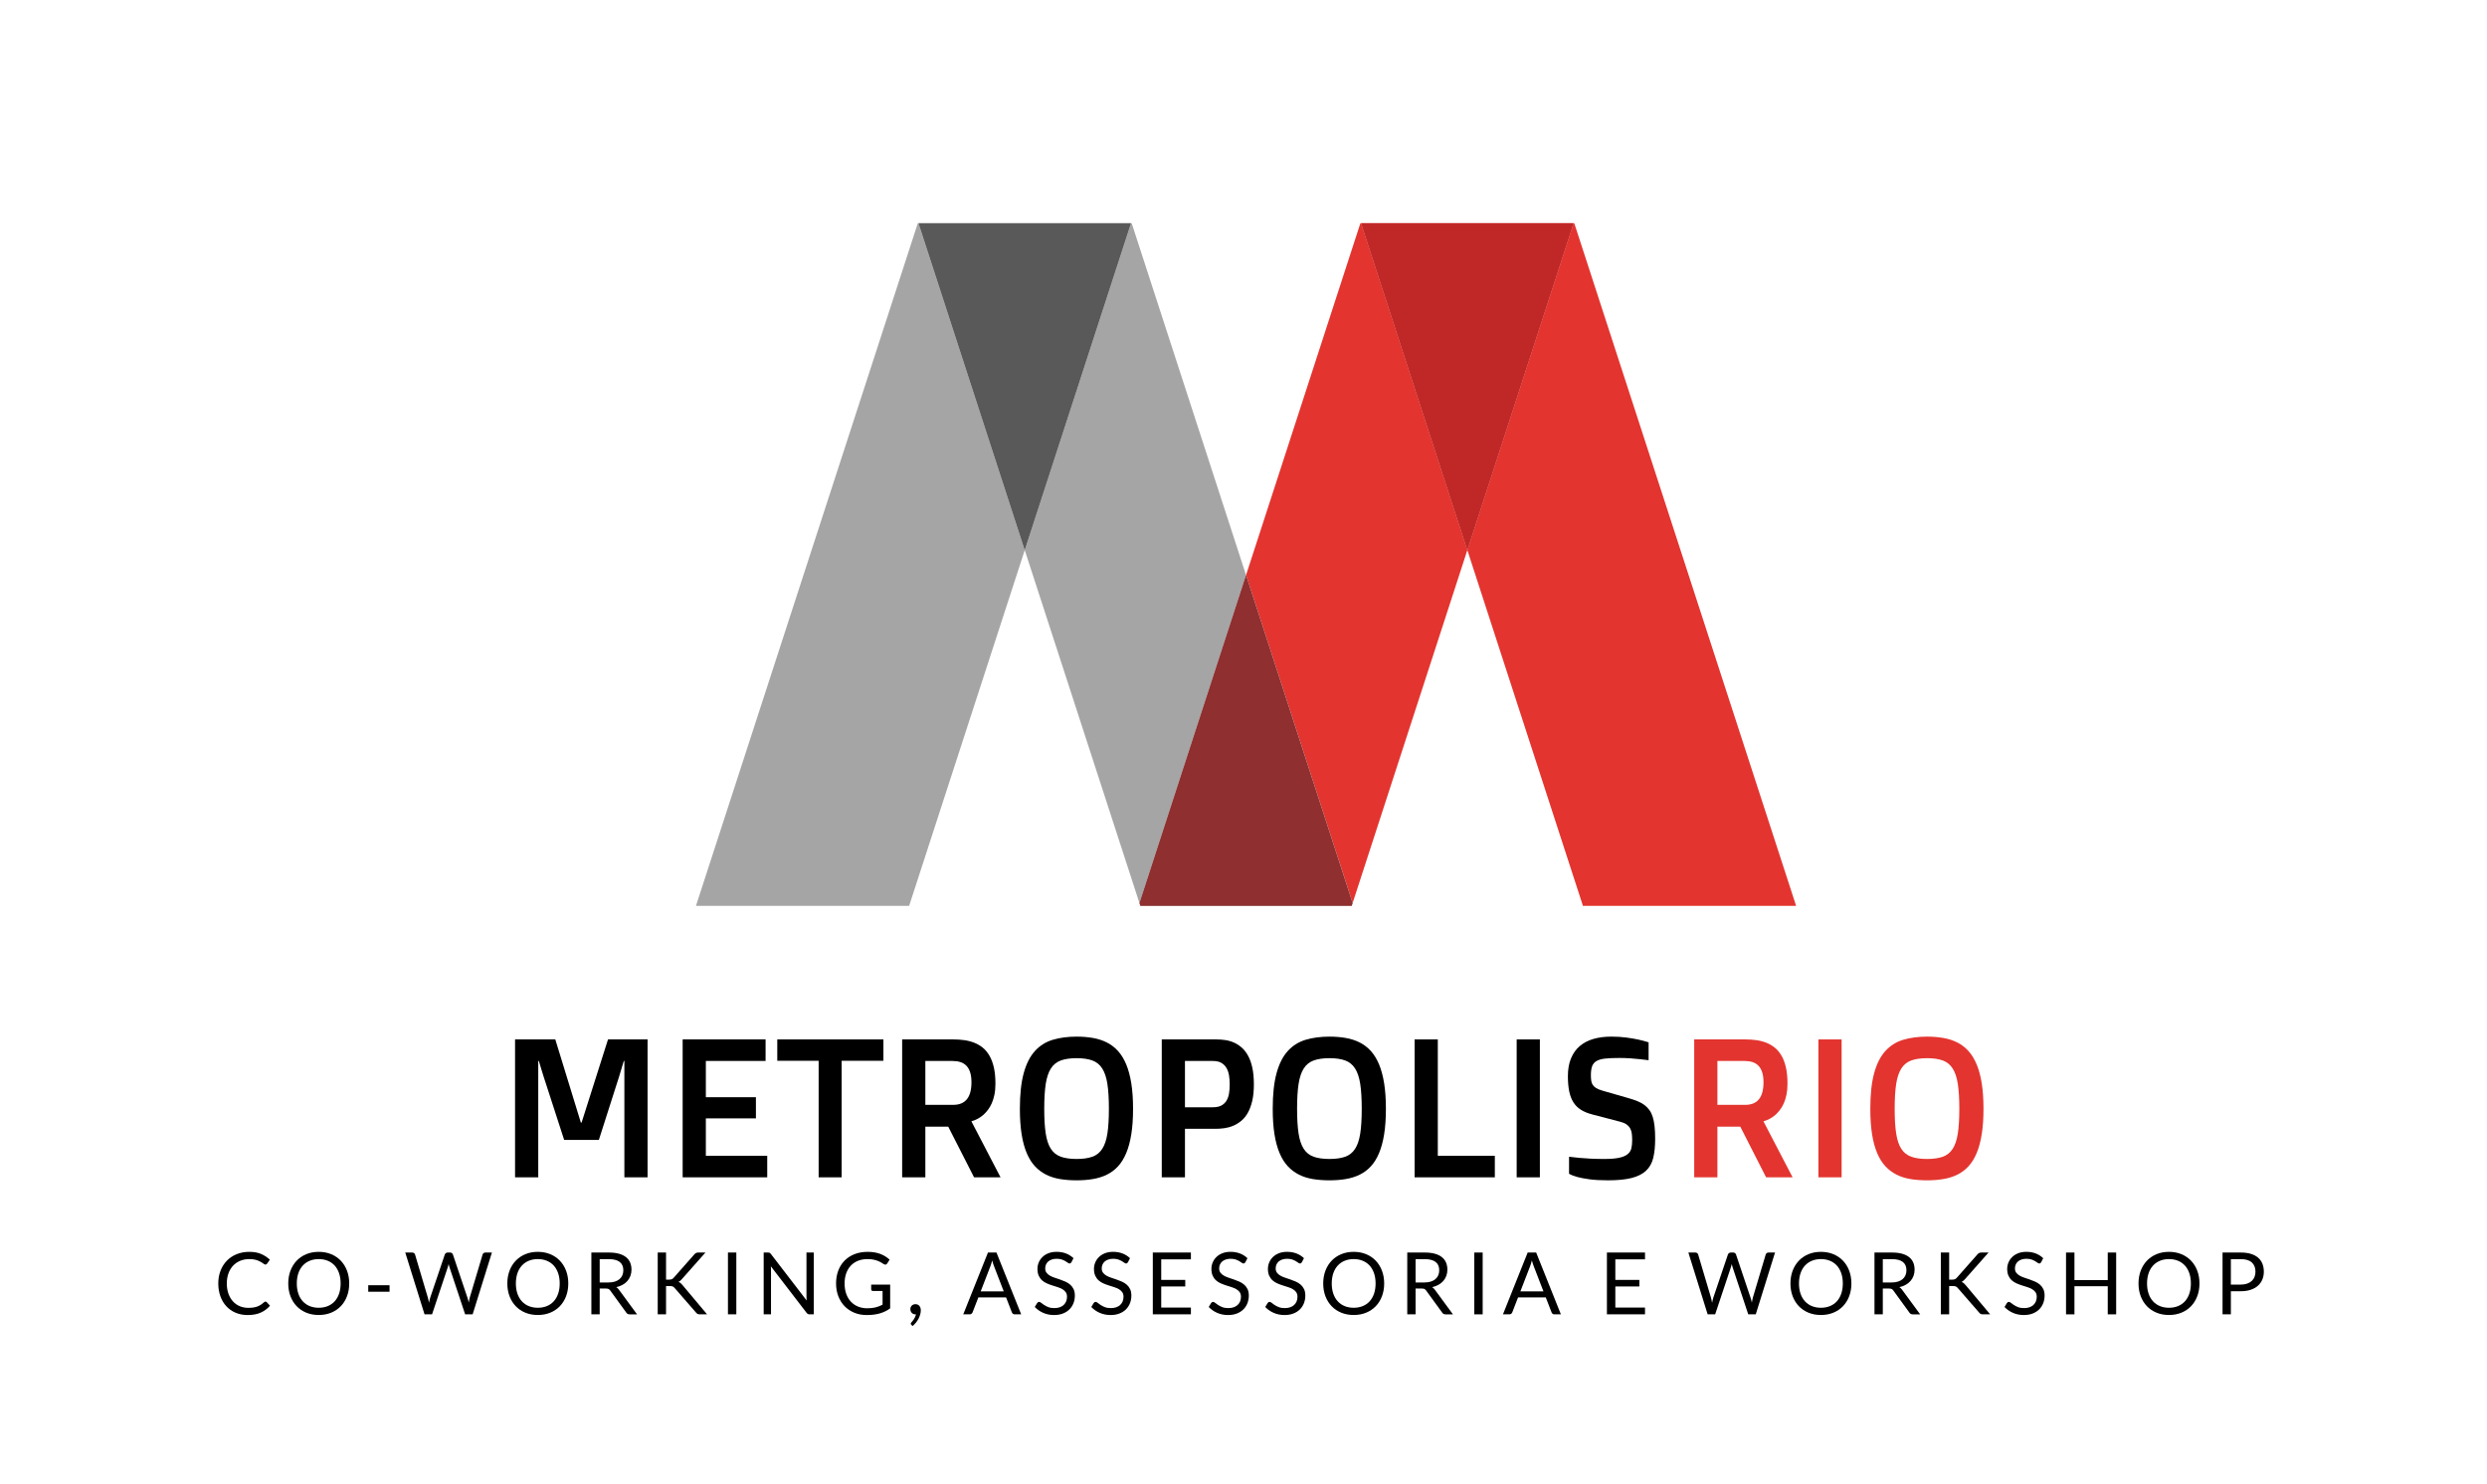 <?xml version="1.0" encoding="utf-8"?>
<!-- Generator: Adobe Illustrator 16.0.0, SVG Export Plug-In . SVG Version: 6.00 Build 0)  -->
<!DOCTYPE svg PUBLIC "-//W3C//DTD SVG 1.1//EN" "http://www.w3.org/Graphics/SVG/1.1/DTD/svg11.dtd">
<svg version="1.1" id="METROPOLIS" xmlns="http://www.w3.org/2000/svg" xmlns:xlink="http://www.w3.org/1999/xlink" x="0px" y="0px"
	 width="980px" height="585px" viewBox="-271.747 -88 980 585" enable-background="new -271.747 -88 980 585" xml:space="preserve">
<g id="SUBTITULO">
	<g>
		<path d="M-167.136,424.968c0.181,0,0.346,0.074,0.493,0.222l1.292,1.41c-0.998,1.156-2.208,2.058-3.629,2.703
			c-1.423,0.646-3.137,0.97-5.143,0.97c-1.757,0-3.349-0.304-4.777-0.91c-1.428-0.606-2.646-1.456-3.655-2.55
			s-1.791-2.405-2.346-3.936s-0.833-3.213-0.833-5.049s0.298-3.52,0.893-5.049c0.595-1.53,1.431-2.845,2.508-3.944
			c1.076-1.099,2.366-1.952,3.867-2.559c1.502-0.606,3.159-0.909,4.973-0.909c1.791,0,3.334,0.277,4.632,0.833
			s2.451,1.309,3.459,2.261l-1.071,1.513c-0.08,0.114-0.17,0.207-0.272,0.281c-0.102,0.073-0.25,0.11-0.442,0.11
			c-0.147,0-0.304-0.054-0.468-0.162c-0.164-0.107-0.36-0.24-0.586-0.399c-0.227-0.158-0.493-0.328-0.799-0.51
			c-0.306-0.181-0.669-0.352-1.088-0.51c-0.419-0.159-0.907-0.292-1.462-0.399s-1.196-0.162-1.921-0.162
			c-1.303,0-2.496,0.225-3.579,0.672c-1.082,0.448-2.014,1.085-2.796,1.912c-0.782,0.828-1.391,1.836-1.828,3.026
			c-0.436,1.19-0.654,2.521-0.654,3.995c0,1.519,0.218,2.873,0.654,4.063c0.437,1.19,1.031,2.196,1.785,3.018
			c0.753,0.822,1.646,1.448,2.678,1.879c1.031,0.431,2.142,0.646,3.332,0.646c0.725,0,1.377-0.042,1.955-0.127
			c0.578-0.085,1.114-0.218,1.607-0.399c0.493-0.182,0.952-0.411,1.377-0.688c0.425-0.278,0.853-0.609,1.283-0.995
			C-167.504,425.053-167.317,424.968-167.136,424.968z"/>
		<path d="M-134.139,417.828c0,1.825-0.289,3.499-0.867,5.023c-0.578,1.524-1.394,2.836-2.448,3.936s-2.32,1.952-3.799,2.559
			s-3.114,0.909-4.905,0.909s-3.423-0.303-4.896-0.909s-2.737-1.459-3.791-2.559c-1.054-1.1-1.87-2.411-2.448-3.936
			c-0.578-1.524-0.867-3.198-0.867-5.023c0-1.824,0.289-3.499,0.867-5.023c0.578-1.524,1.394-2.839,2.448-3.944
			c1.054-1.104,2.318-1.963,3.791-2.575s3.105-0.918,4.896-0.918s3.426,0.306,4.905,0.918s2.745,1.471,3.799,2.575
			c1.054,1.105,1.87,2.42,2.448,3.944C-134.428,414.329-134.139,416.004-134.139,417.828z M-137.522,417.828
			c0-1.496-0.204-2.839-0.612-4.029c-0.408-1.189-0.986-2.195-1.734-3.018c-0.748-0.821-1.655-1.453-2.72-1.896
			c-1.065-0.441-2.256-0.663-3.57-0.663c-1.303,0-2.488,0.222-3.553,0.663c-1.065,0.442-1.975,1.074-2.729,1.896
			c-0.754,0.822-1.334,1.828-1.743,3.018c-0.408,1.19-0.612,2.533-0.612,4.029s0.204,2.836,0.612,4.021s0.989,2.188,1.743,3.009
			c0.753,0.822,1.663,1.451,2.729,1.887c1.065,0.437,2.25,0.655,3.553,0.655c1.314,0,2.505-0.219,3.57-0.655
			c1.065-0.436,1.972-1.064,2.72-1.887c0.748-0.821,1.326-1.824,1.734-3.009C-137.726,420.664-137.522,419.324-137.522,417.828z"/>
		<path d="M-126.643,418.525h8.398v2.566h-8.398V418.525z"/>
		<path d="M-112.057,405.639h2.737c0.294,0,0.538,0.074,0.731,0.222c0.192,0.147,0.323,0.334,0.391,0.561l5.032,16.932
			c0.091,0.307,0.173,0.636,0.247,0.986c0.074,0.352,0.145,0.72,0.212,1.105c0.079-0.386,0.159-0.757,0.238-1.114
			c0.079-0.356,0.17-0.683,0.272-0.978l5.729-16.932c0.068-0.192,0.201-0.371,0.399-0.535s0.439-0.247,0.723-0.247h0.952
			c0.295,0,0.536,0.074,0.723,0.222s0.32,0.334,0.399,0.561l5.695,16.932c0.204,0.59,0.385,1.265,0.544,2.023
			c0.068-0.374,0.13-0.731,0.187-1.071c0.056-0.34,0.13-0.657,0.221-0.952l5.049-16.932c0.056-0.204,0.184-0.385,0.382-0.544
			c0.198-0.158,0.439-0.238,0.723-0.238h2.567L-85.503,430h-2.958l-6.171-18.581c-0.125-0.352-0.238-0.759-0.34-1.224
			c-0.057,0.227-0.111,0.444-0.162,0.654c-0.051,0.21-0.105,0.399-0.162,0.569L-101.5,430h-2.958L-112.057,405.639z"/>
		<path d="M-47.814,417.828c0,1.825-0.289,3.499-0.867,5.023c-0.578,1.524-1.394,2.836-2.448,3.936s-2.32,1.952-3.799,2.559
			s-3.114,0.909-4.905,0.909s-3.423-0.303-4.896-0.909s-2.737-1.459-3.791-2.559c-1.054-1.1-1.87-2.411-2.448-3.936
			c-0.578-1.524-0.867-3.198-0.867-5.023c0-1.824,0.289-3.499,0.867-5.023c0.578-1.524,1.394-2.839,2.448-3.944
			c1.054-1.104,2.318-1.963,3.791-2.575s3.105-0.918,4.896-0.918s3.426,0.306,4.905,0.918s2.745,1.471,3.799,2.575
			c1.054,1.105,1.87,2.42,2.448,3.944C-48.104,414.329-47.814,416.004-47.814,417.828z M-51.197,417.828
			c0-1.496-0.204-2.839-0.612-4.029c-0.408-1.189-0.986-2.195-1.734-3.018c-0.748-0.821-1.655-1.453-2.72-1.896
			c-1.065-0.441-2.256-0.663-3.57-0.663c-1.303,0-2.488,0.222-3.553,0.663c-1.065,0.442-1.975,1.074-2.729,1.896
			c-0.754,0.822-1.334,1.828-1.743,3.018c-0.408,1.19-0.612,2.533-0.612,4.029s0.204,2.836,0.612,4.021s0.989,2.188,1.743,3.009
			c0.753,0.822,1.663,1.451,2.729,1.887c1.065,0.437,2.25,0.655,3.553,0.655c1.314,0,2.505-0.219,3.57-0.655
			c1.065-0.436,1.972-1.064,2.72-1.887c0.748-0.821,1.326-1.824,1.734-3.009C-51.401,420.664-51.197,419.324-51.197,417.828z"/>
		<path d="M-35.438,419.834V430h-3.281v-24.361h6.885c1.541,0,2.873,0.156,3.995,0.468c1.122,0.312,2.048,0.763,2.779,1.352
			c0.731,0.59,1.272,1.301,1.624,2.134c0.351,0.833,0.527,1.765,0.527,2.796c0,0.861-0.136,1.666-0.408,2.414
			s-0.666,1.42-1.182,2.015c-0.516,0.595-1.145,1.103-1.887,1.521c-0.742,0.42-1.584,0.737-2.524,0.952
			c0.408,0.238,0.771,0.584,1.088,1.037l7.106,9.673h-2.924c-0.601,0-1.043-0.232-1.326-0.697l-6.324-8.704
			c-0.193-0.271-0.402-0.467-0.629-0.586c-0.227-0.119-0.567-0.179-1.02-0.179H-35.438z M-35.438,417.437h3.451
			c0.963,0,1.811-0.115,2.542-0.348c0.731-0.232,1.343-0.562,1.836-0.986c0.493-0.425,0.864-0.932,1.113-1.521
			c0.249-0.589,0.374-1.241,0.374-1.955c0-1.45-0.479-2.544-1.437-3.281c-0.958-0.736-2.383-1.104-4.275-1.104h-3.604V417.437z"/>
		<path d="M-9.292,416.315h1.241c0.431,0,0.773-0.054,1.029-0.162c0.255-0.107,0.496-0.291,0.722-0.553l8.109-9.18
			c0.249-0.283,0.49-0.484,0.722-0.604s0.53-0.179,0.893-0.179h2.805l-9.282,10.489c-0.238,0.261-0.462,0.481-0.671,0.663
			c-0.21,0.182-0.434,0.329-0.671,0.442c0.317,0.102,0.595,0.255,0.833,0.459c0.238,0.204,0.487,0.459,0.748,0.765L6.875,430H4.019
			c-0.215,0-0.397-0.017-0.544-0.051c-0.147-0.034-0.275-0.079-0.383-0.136s-0.207-0.131-0.297-0.222
			c-0.091-0.091-0.182-0.187-0.272-0.289l-8.415-9.673c-0.125-0.136-0.241-0.252-0.349-0.349c-0.108-0.096-0.232-0.179-0.374-0.246
			c-0.142-0.068-0.306-0.116-0.493-0.145s-0.417-0.043-0.688-0.043h-1.496V430h-3.281v-24.361h3.281V416.315z"/>
		<path d="M18.4,430h-3.298v-24.361H18.4V430z"/>
		<path d="M31.533,405.749c0.142,0.074,0.303,0.225,0.484,0.451l14.11,18.359c-0.034-0.294-0.057-0.58-0.068-0.858
			c-0.011-0.277-0.017-0.546-0.017-0.808v-17.255h2.89V430h-1.666c-0.261,0-0.479-0.045-0.654-0.136
			c-0.176-0.091-0.349-0.244-0.519-0.459L32,411.062c0.023,0.284,0.04,0.562,0.051,0.833c0.011,0.272,0.017,0.521,0.017,0.748V430
			h-2.89v-24.361h1.7C31.173,405.639,31.391,405.676,31.533,405.749z"/>
		<path d="M69.995,427.603c0.657,0,1.261-0.03,1.811-0.093s1.068-0.156,1.556-0.281c0.487-0.124,0.946-0.274,1.377-0.45
			s0.861-0.377,1.292-0.604v-5.372h-3.774c-0.215,0-0.388-0.062-0.519-0.187s-0.195-0.277-0.195-0.459v-1.87h7.48v9.35
			c-0.612,0.442-1.25,0.828-1.913,1.156c-0.663,0.329-1.372,0.604-2.125,0.824c-0.754,0.222-1.562,0.386-2.422,0.493
			c-0.862,0.107-1.796,0.162-2.805,0.162c-1.768,0-3.389-0.304-4.862-0.91c-1.474-0.606-2.743-1.456-3.808-2.55
			c-1.065-1.094-1.896-2.405-2.491-3.936c-0.595-1.53-0.893-3.213-0.893-5.049c0-1.858,0.292-3.553,0.875-5.083
			c0.584-1.53,1.417-2.842,2.499-3.936c1.083-1.094,2.392-1.94,3.927-2.542c1.536-0.601,3.255-0.9,5.16-0.9
			c0.963,0,1.858,0.07,2.686,0.212c0.828,0.143,1.595,0.347,2.304,0.612c0.708,0.267,1.363,0.59,1.963,0.969
			c0.601,0.38,1.162,0.808,1.683,1.284l-0.935,1.496c-0.193,0.306-0.442,0.459-0.748,0.459c-0.181,0-0.38-0.063-0.595-0.188
			c-0.284-0.158-0.601-0.351-0.952-0.578c-0.352-0.227-0.779-0.444-1.284-0.654s-1.099-0.388-1.785-0.535
			c-0.686-0.147-1.499-0.222-2.439-0.222c-1.372,0-2.613,0.225-3.723,0.672c-1.111,0.448-2.057,1.088-2.839,1.921
			c-0.782,0.833-1.383,1.842-1.802,3.026s-0.629,2.513-0.629,3.986c0,1.541,0.218,2.915,0.654,4.122
			c0.437,1.207,1.051,2.23,1.845,3.068c0.793,0.839,1.734,1.479,2.822,1.922C67.479,427.382,68.68,427.603,69.995,427.603z"/>
		<path d="M86.978,427.909c0-0.261,0.048-0.507,0.145-0.739c0.096-0.232,0.232-0.437,0.408-0.612s0.388-0.314,0.638-0.417
			c0.249-0.102,0.521-0.152,0.816-0.152c0.34,0,0.643,0.063,0.91,0.187c0.266,0.125,0.487,0.298,0.663,0.519s0.309,0.477,0.4,0.766
			c0.09,0.288,0.136,0.603,0.136,0.943c0,0.51-0.074,1.04-0.221,1.589c-0.147,0.55-0.357,1.094-0.629,1.632
			c-0.272,0.539-0.609,1.063-1.011,1.573c-0.402,0.51-0.858,0.979-1.369,1.411l-0.51-0.493c-0.147-0.137-0.221-0.295-0.221-0.477
			c0-0.147,0.079-0.3,0.238-0.459c0.113-0.125,0.258-0.292,0.434-0.501c0.176-0.21,0.354-0.451,0.536-0.723
			c0.181-0.272,0.349-0.572,0.501-0.901c0.153-0.328,0.264-0.68,0.332-1.054H88.95c-0.294,0-0.561-0.051-0.799-0.153
			c-0.238-0.102-0.445-0.246-0.621-0.434c-0.176-0.187-0.312-0.407-0.408-0.662C87.026,428.495,86.978,428.215,86.978,427.909z"/>
		<path d="M130.65,430h-2.55c-0.295,0-0.533-0.073-0.714-0.221s-0.317-0.334-0.408-0.562l-2.278-5.882h-10.931l-2.278,5.882
			c-0.079,0.204-0.215,0.386-0.408,0.544c-0.193,0.159-0.431,0.238-0.714,0.238h-2.55l9.741-24.361h3.349L130.65,430z
			 M114.687,420.956h9.095l-3.825-9.911c-0.25-0.612-0.493-1.377-0.731-2.295c-0.125,0.465-0.247,0.893-0.366,1.283
			c-0.119,0.392-0.235,0.734-0.349,1.028L114.687,420.956z"/>
		<path d="M150.455,409.447c-0.102,0.17-0.21,0.297-0.323,0.382s-0.261,0.128-0.442,0.128c-0.193,0-0.417-0.096-0.671-0.289
			c-0.255-0.192-0.578-0.405-0.969-0.638c-0.391-0.231-0.861-0.444-1.411-0.638c-0.55-0.192-1.216-0.289-1.998-0.289
			c-0.737,0-1.389,0.1-1.955,0.298c-0.567,0.198-1.04,0.468-1.419,0.808c-0.38,0.34-0.666,0.739-0.858,1.198
			c-0.193,0.459-0.289,0.955-0.289,1.487c0,0.681,0.167,1.244,0.501,1.692c0.334,0.447,0.776,0.83,1.326,1.147
			c0.549,0.317,1.173,0.592,1.87,0.824c0.697,0.232,1.411,0.474,2.142,0.723s1.445,0.529,2.142,0.841
			c0.697,0.313,1.32,0.706,1.87,1.182c0.549,0.477,0.991,1.061,1.326,1.751c0.334,0.691,0.501,1.542,0.501,2.551
			c0,1.065-0.181,2.065-0.544,3s-0.893,1.748-1.589,2.439s-1.553,1.235-2.567,1.632c-1.015,0.396-2.167,0.596-3.459,0.596
			c-1.576,0-3.012-0.286-4.31-0.859c-1.298-0.571-2.406-1.346-3.324-2.32l0.952-1.563c0.091-0.125,0.201-0.229,0.332-0.314
			c0.13-0.085,0.274-0.128,0.434-0.128c0.238,0,0.51,0.128,0.816,0.383s0.688,0.535,1.147,0.841
			c0.459,0.307,1.014,0.587,1.666,0.842c0.651,0.255,1.448,0.383,2.389,0.383c0.782,0,1.479-0.107,2.091-0.323
			c0.612-0.215,1.13-0.519,1.556-0.909c0.425-0.392,0.75-0.858,0.978-1.402c0.227-0.544,0.34-1.15,0.34-1.819
			c0-0.736-0.167-1.34-0.501-1.811c-0.334-0.47-0.773-0.864-1.317-1.182c-0.544-0.317-1.165-0.586-1.862-0.808
			c-0.697-0.221-1.411-0.447-2.142-0.68s-1.445-0.502-2.142-0.808c-0.697-0.306-1.318-0.702-1.862-1.19
			c-0.544-0.486-0.983-1.096-1.317-1.827c-0.334-0.73-0.501-1.635-0.501-2.711c0-0.861,0.167-1.694,0.501-2.499
			c0.334-0.805,0.819-1.519,1.454-2.143c0.634-0.623,1.419-1.122,2.354-1.496s2.009-0.561,3.221-0.561
			c1.36,0,2.601,0.215,3.723,0.646s2.102,1.055,2.941,1.87L150.455,409.447z"/>
		<path d="M172.725,409.447c-0.102,0.17-0.21,0.297-0.323,0.382s-0.261,0.128-0.442,0.128c-0.193,0-0.417-0.096-0.671-0.289
			c-0.255-0.192-0.578-0.405-0.969-0.638c-0.391-0.231-0.861-0.444-1.411-0.638c-0.55-0.192-1.216-0.289-1.998-0.289
			c-0.737,0-1.389,0.1-1.955,0.298c-0.567,0.198-1.04,0.468-1.419,0.808c-0.38,0.34-0.666,0.739-0.858,1.198
			c-0.193,0.459-0.289,0.955-0.289,1.487c0,0.681,0.167,1.244,0.501,1.692c0.334,0.447,0.776,0.83,1.326,1.147
			c0.549,0.317,1.173,0.592,1.87,0.824c0.697,0.232,1.411,0.474,2.142,0.723s1.445,0.529,2.142,0.841
			c0.697,0.313,1.32,0.706,1.87,1.182c0.549,0.477,0.991,1.061,1.326,1.751c0.334,0.691,0.501,1.542,0.501,2.551
			c0,1.065-0.181,2.065-0.544,3s-0.893,1.748-1.589,2.439s-1.553,1.235-2.567,1.632c-1.015,0.396-2.167,0.596-3.459,0.596
			c-1.576,0-3.012-0.286-4.31-0.859c-1.298-0.571-2.406-1.346-3.324-2.32l0.952-1.563c0.091-0.125,0.201-0.229,0.332-0.314
			c0.13-0.085,0.274-0.128,0.434-0.128c0.238,0,0.51,0.128,0.816,0.383s0.688,0.535,1.147,0.841
			c0.459,0.307,1.014,0.587,1.666,0.842c0.651,0.255,1.448,0.383,2.389,0.383c0.782,0,1.479-0.107,2.091-0.323
			c0.612-0.215,1.13-0.519,1.556-0.909c0.425-0.392,0.75-0.858,0.978-1.402c0.227-0.544,0.34-1.15,0.34-1.819
			c0-0.736-0.167-1.34-0.501-1.811c-0.334-0.47-0.773-0.864-1.317-1.182c-0.544-0.317-1.165-0.586-1.862-0.808
			c-0.697-0.221-1.411-0.447-2.142-0.68s-1.445-0.502-2.142-0.808c-0.697-0.306-1.318-0.702-1.862-1.19
			c-0.544-0.486-0.983-1.096-1.317-1.827c-0.334-0.73-0.501-1.635-0.501-2.711c0-0.861,0.167-1.694,0.501-2.499
			c0.334-0.805,0.819-1.519,1.454-2.143c0.634-0.623,1.419-1.122,2.354-1.496s2.009-0.561,3.221-0.561
			c1.36,0,2.601,0.215,3.723,0.646s2.102,1.055,2.941,1.87L172.725,409.447z"/>
		<path d="M197.528,405.639v2.687h-11.696v8.092h9.469v2.584h-9.469v8.313h11.696V430h-15.011v-24.361H197.528z"/>
		<path d="M218.998,409.447c-0.102,0.17-0.209,0.297-0.322,0.382s-0.26,0.128-0.441,0.128c-0.193,0-0.416-0.096-0.672-0.289
			c-0.256-0.192-0.578-0.405-0.969-0.638c-0.391-0.231-0.861-0.444-1.412-0.638c-0.549-0.192-1.215-0.289-1.996-0.289
			c-0.738,0-1.389,0.1-1.955,0.298s-1.041,0.468-1.42,0.808c-0.381,0.34-0.666,0.739-0.859,1.198
			c-0.191,0.459-0.289,0.955-0.289,1.487c0,0.681,0.168,1.244,0.502,1.692c0.334,0.447,0.777,0.83,1.326,1.147
			c0.551,0.317,1.174,0.592,1.871,0.824c0.695,0.232,1.41,0.474,2.141,0.723c0.732,0.249,1.445,0.529,2.143,0.841
			c0.697,0.313,1.32,0.706,1.869,1.182c0.551,0.477,0.992,1.061,1.326,1.751c0.334,0.691,0.502,1.542,0.502,2.551
			c0,1.065-0.182,2.065-0.543,3c-0.363,0.935-0.893,1.748-1.59,2.439s-1.553,1.235-2.568,1.632
			c-1.014,0.396-2.166,0.596-3.459,0.596c-1.574,0-3.012-0.286-4.309-0.859c-1.298-0.571-2.406-1.346-3.324-2.32l0.952-1.563
			c0.091-0.125,0.201-0.229,0.332-0.314c0.13-0.085,0.274-0.128,0.434-0.128c0.238,0,0.51,0.128,0.816,0.383
			s0.688,0.535,1.147,0.841c0.46,0.307,1.015,0.587,1.665,0.842c0.652,0.255,1.449,0.383,2.389,0.383
			c0.783,0,1.48-0.107,2.092-0.323c0.611-0.215,1.131-0.519,1.555-0.909c0.426-0.392,0.752-0.858,0.979-1.402s0.34-1.15,0.34-1.819
			c0-0.736-0.168-1.34-0.502-1.811c-0.334-0.47-0.773-0.864-1.316-1.182c-0.545-0.317-1.166-0.586-1.861-0.808
			c-0.697-0.221-1.412-0.447-2.143-0.68s-1.445-0.502-2.143-0.808s-1.317-0.702-1.861-1.19c-0.544-0.486-0.983-1.096-1.317-1.827
			c-0.334-0.73-0.501-1.635-0.501-2.711c0-0.861,0.167-1.694,0.501-2.499c0.334-0.805,0.819-1.519,1.454-2.143
			c0.634-0.623,1.418-1.122,2.354-1.496s2.01-0.561,3.223-0.561c1.359,0,2.6,0.215,3.723,0.646c1.121,0.431,2.102,1.055,2.941,1.87
			L218.998,409.447z"/>
		<path d="M241.268,409.447c-0.102,0.17-0.209,0.297-0.322,0.382s-0.261,0.128-0.442,0.128c-0.192,0-0.416-0.096-0.672-0.289
			c-0.255-0.192-0.577-0.405-0.969-0.638c-0.391-0.231-0.861-0.444-1.411-0.638c-0.55-0.192-1.215-0.289-1.997-0.289
			c-0.737,0-1.389,0.1-1.955,0.298s-1.04,0.468-1.42,0.808s-0.665,0.739-0.858,1.198c-0.192,0.459-0.289,0.955-0.289,1.487
			c0,0.681,0.167,1.244,0.502,1.692c0.334,0.447,0.776,0.83,1.326,1.147s1.173,0.592,1.87,0.824
			c0.696,0.232,1.411,0.474,2.142,0.723c0.731,0.249,1.445,0.529,2.142,0.841c0.697,0.313,1.32,0.706,1.87,1.182
			c0.55,0.477,0.992,1.061,1.326,1.751c0.334,0.691,0.502,1.542,0.502,2.551c0,1.065-0.182,2.065-0.544,3
			c-0.363,0.935-0.893,1.748-1.59,2.439s-1.553,1.235-2.567,1.632c-1.014,0.396-2.167,0.596-3.459,0.596
			c-1.575,0-3.012-0.286-4.31-0.859c-1.298-0.571-2.405-1.346-3.323-2.32l0.952-1.563c0.09-0.125,0.2-0.229,0.331-0.314
			c0.13-0.085,0.274-0.128,0.434-0.128c0.238,0,0.51,0.128,0.815,0.383c0.307,0.255,0.688,0.535,1.147,0.841
			c0.46,0.307,1.015,0.587,1.666,0.842c0.652,0.255,1.448,0.383,2.389,0.383c0.782,0,1.479-0.107,2.091-0.323
			c0.612-0.215,1.131-0.519,1.556-0.909c0.426-0.392,0.751-0.858,0.978-1.402s0.34-1.15,0.34-1.819c0-0.736-0.167-1.34-0.501-1.811
			c-0.335-0.47-0.773-0.864-1.317-1.182s-1.165-0.586-1.861-0.808c-0.697-0.221-1.411-0.447-2.143-0.68
			c-0.73-0.232-1.444-0.502-2.142-0.808s-1.317-0.702-1.861-1.19c-0.544-0.486-0.983-1.096-1.318-1.827
			c-0.334-0.73-0.501-1.635-0.501-2.711c0-0.861,0.167-1.694,0.501-2.499c0.335-0.805,0.819-1.519,1.454-2.143
			c0.635-0.623,1.419-1.122,2.354-1.496c0.935-0.374,2.009-0.561,3.222-0.561c1.359,0,2.601,0.215,3.723,0.646
			s2.103,1.055,2.941,1.87L241.268,409.447z"/>
		<path d="M273.687,417.828c0,1.825-0.289,3.499-0.867,5.023s-1.394,2.836-2.448,3.936c-1.054,1.1-2.32,1.952-3.799,2.559
			c-1.479,0.606-3.114,0.909-4.904,0.909c-1.791,0-3.423-0.303-4.896-0.909s-2.737-1.459-3.791-2.559s-1.87-2.411-2.448-3.936
			s-0.866-3.198-0.866-5.023c0-1.824,0.288-3.499,0.866-5.023s1.395-2.839,2.448-3.944c1.054-1.104,2.317-1.963,3.791-2.575
			s3.105-0.918,4.896-0.918c1.79,0,3.425,0.306,4.904,0.918c1.479,0.612,2.745,1.471,3.799,2.575c1.055,1.105,1.87,2.42,2.448,3.944
			S273.687,416.004,273.687,417.828z M270.304,417.828c0-1.496-0.204-2.839-0.612-4.029c-0.408-1.189-0.986-2.195-1.733-3.018
			c-0.748-0.821-1.655-1.453-2.721-1.896c-1.065-0.441-2.255-0.663-3.569-0.663c-1.304,0-2.488,0.222-3.554,0.663
			c-1.065,0.442-1.975,1.074-2.729,1.896c-0.754,0.822-1.334,1.828-1.742,3.018c-0.408,1.19-0.612,2.533-0.612,4.029
			s0.204,2.836,0.612,4.021s0.988,2.188,1.742,3.009c0.754,0.822,1.663,1.451,2.729,1.887c1.065,0.437,2.25,0.655,3.554,0.655
			c1.314,0,2.504-0.219,3.569-0.655c1.065-0.436,1.973-1.064,2.721-1.887c0.747-0.821,1.325-1.824,1.733-3.009
			S270.304,419.324,270.304,417.828z"/>
		<path d="M286.063,419.834V430h-3.281v-24.361h6.885c1.542,0,2.873,0.156,3.995,0.468s2.049,0.763,2.779,1.352
			c0.731,0.59,1.272,1.301,1.624,2.134s0.527,1.765,0.527,2.796c0,0.861-0.137,1.666-0.408,2.414
			c-0.272,0.748-0.666,1.42-1.182,2.015s-1.145,1.103-1.887,1.521c-0.743,0.42-1.584,0.737-2.524,0.952
			c0.407,0.238,0.771,0.584,1.088,1.037l7.105,9.673h-2.924c-0.601,0-1.043-0.232-1.326-0.697l-6.324-8.704
			c-0.192-0.271-0.402-0.467-0.629-0.586s-0.566-0.179-1.02-0.179H286.063z M286.063,417.437h3.451c0.963,0,1.811-0.115,2.541-0.348
			c0.731-0.232,1.343-0.562,1.836-0.986s0.864-0.932,1.114-1.521c0.249-0.589,0.373-1.241,0.373-1.955
			c0-1.45-0.479-2.544-1.436-3.281c-0.958-0.736-2.384-1.104-4.276-1.104h-3.604V417.437z"/>
		<path d="M312.499,430h-3.298v-24.361h3.298V430z"/>
		<path d="M343.319,430h-2.55c-0.295,0-0.533-0.073-0.714-0.221c-0.182-0.147-0.317-0.334-0.408-0.562l-2.278-5.882h-10.931
			l-2.278,5.882c-0.079,0.204-0.215,0.386-0.408,0.544c-0.192,0.159-0.431,0.238-0.714,0.238h-2.55l9.741-24.361h3.349L343.319,430z
			 M327.356,420.956h9.095l-3.825-9.911c-0.249-0.612-0.492-1.377-0.73-2.295c-0.125,0.465-0.247,0.893-0.365,1.283
			c-0.119,0.392-0.235,0.734-0.349,1.028L327.356,420.956z"/>
		<path d="M376.468,405.639v2.687h-11.695v8.092h9.469v2.584h-9.469v8.313h11.695V430h-15.011v-24.361H376.468z"/>
		<path d="M393.553,405.639h2.736c0.295,0,0.538,0.074,0.731,0.222c0.192,0.147,0.323,0.334,0.391,0.561l5.032,16.932
			c0.091,0.307,0.173,0.636,0.247,0.986c0.073,0.352,0.144,0.72,0.212,1.105c0.079-0.386,0.158-0.757,0.238-1.114
			c0.079-0.356,0.17-0.683,0.271-0.978l5.729-16.932c0.067-0.192,0.201-0.371,0.399-0.535s0.439-0.247,0.723-0.247h0.952
			c0.294,0,0.535,0.074,0.722,0.222c0.188,0.147,0.32,0.334,0.4,0.561l5.694,16.932c0.204,0.59,0.386,1.265,0.544,2.023
			c0.068-0.374,0.131-0.731,0.188-1.071s0.13-0.657,0.221-0.952l5.049-16.932c0.057-0.204,0.185-0.385,0.383-0.544
			c0.198-0.158,0.439-0.238,0.723-0.238h2.566L420.107,430h-2.958l-6.171-18.581c-0.125-0.352-0.238-0.759-0.34-1.224
			c-0.057,0.227-0.11,0.444-0.162,0.654c-0.051,0.21-0.104,0.399-0.161,0.569L404.11,430h-2.958L393.553,405.639z"/>
		<path d="M457.795,417.828c0,1.825-0.289,3.499-0.867,5.023s-1.394,2.836-2.448,3.936c-1.054,1.1-2.32,1.952-3.799,2.559
			c-1.479,0.606-3.114,0.909-4.904,0.909c-1.791,0-3.423-0.303-4.896-0.909s-2.737-1.459-3.791-2.559s-1.87-2.411-2.448-3.936
			s-0.866-3.198-0.866-5.023c0-1.824,0.288-3.499,0.866-5.023s1.395-2.839,2.448-3.944c1.054-1.104,2.317-1.963,3.791-2.575
			s3.105-0.918,4.896-0.918c1.79,0,3.425,0.306,4.904,0.918c1.479,0.612,2.745,1.471,3.799,2.575c1.055,1.105,1.87,2.42,2.448,3.944
			S457.795,416.004,457.795,417.828z M454.413,417.828c0-1.496-0.204-2.839-0.612-4.029c-0.408-1.189-0.986-2.195-1.733-3.018
			c-0.748-0.821-1.655-1.453-2.721-1.896c-1.065-0.441-2.255-0.663-3.569-0.663c-1.304,0-2.488,0.222-3.554,0.663
			c-1.065,0.442-1.975,1.074-2.729,1.896c-0.754,0.822-1.334,1.828-1.742,3.018c-0.408,1.19-0.612,2.533-0.612,4.029
			s0.204,2.836,0.612,4.021s0.988,2.188,1.742,3.009c0.754,0.822,1.663,1.451,2.729,1.887c1.065,0.437,2.25,0.655,3.554,0.655
			c1.314,0,2.504-0.219,3.569-0.655c1.065-0.436,1.973-1.064,2.721-1.887c0.747-0.821,1.325-1.824,1.733-3.009
			S454.413,419.324,454.413,417.828z"/>
		<path d="M470.171,419.834V430h-3.281v-24.361h6.885c1.542,0,2.873,0.156,3.995,0.468s2.049,0.763,2.779,1.352
			c0.731,0.59,1.272,1.301,1.624,2.134s0.527,1.765,0.527,2.796c0,0.861-0.137,1.666-0.408,2.414
			c-0.272,0.748-0.666,1.42-1.182,2.015s-1.145,1.103-1.887,1.521c-0.743,0.42-1.584,0.737-2.524,0.952
			c0.407,0.238,0.771,0.584,1.088,1.037l7.105,9.673h-2.924c-0.601,0-1.043-0.232-1.326-0.697l-6.324-8.704
			c-0.192-0.271-0.402-0.467-0.629-0.586s-0.566-0.179-1.02-0.179H470.171z M470.171,417.437h3.451c0.963,0,1.811-0.115,2.541-0.348
			c0.731-0.232,1.343-0.562,1.836-0.986s0.864-0.932,1.114-1.521c0.249-0.589,0.373-1.241,0.373-1.955
			c0-1.45-0.479-2.544-1.436-3.281c-0.958-0.736-2.384-1.104-4.276-1.104h-3.604V417.437z"/>
		<path d="M496.317,416.315h1.241c0.431,0,0.773-0.054,1.028-0.162c0.255-0.107,0.495-0.291,0.723-0.553l8.108-9.18
			c0.249-0.283,0.49-0.484,0.723-0.604s0.53-0.179,0.893-0.179h2.805l-9.281,10.489c-0.238,0.261-0.462,0.481-0.672,0.663
			s-0.434,0.329-0.672,0.442c0.317,0.102,0.596,0.255,0.833,0.459c0.238,0.204,0.487,0.459,0.748,0.765l9.69,11.543h-2.856
			c-0.215,0-0.396-0.017-0.544-0.051s-0.274-0.079-0.382-0.136c-0.108-0.057-0.207-0.131-0.298-0.222s-0.182-0.187-0.272-0.289
			l-8.415-9.673c-0.124-0.136-0.24-0.252-0.348-0.349c-0.108-0.096-0.232-0.179-0.374-0.246c-0.143-0.068-0.307-0.116-0.493-0.145
			c-0.188-0.028-0.417-0.043-0.688-0.043h-1.496V430h-3.281v-24.361h3.281V416.315z"/>
		<path d="M532.578,409.447c-0.102,0.17-0.209,0.297-0.322,0.382s-0.261,0.128-0.442,0.128c-0.192,0-0.416-0.096-0.672-0.289
			c-0.255-0.192-0.577-0.405-0.969-0.638c-0.391-0.231-0.861-0.444-1.411-0.638c-0.55-0.192-1.215-0.289-1.997-0.289
			c-0.737,0-1.389,0.1-1.955,0.298s-1.04,0.468-1.42,0.808s-0.665,0.739-0.858,1.198c-0.192,0.459-0.289,0.955-0.289,1.487
			c0,0.681,0.167,1.244,0.502,1.692c0.334,0.447,0.776,0.83,1.326,1.147s1.173,0.592,1.87,0.824
			c0.696,0.232,1.411,0.474,2.142,0.723c0.731,0.249,1.445,0.529,2.142,0.841c0.697,0.313,1.32,0.706,1.87,1.182
			c0.55,0.477,0.992,1.061,1.326,1.751c0.334,0.691,0.502,1.542,0.502,2.551c0,1.065-0.182,2.065-0.544,3
			c-0.363,0.935-0.893,1.748-1.59,2.439s-1.553,1.235-2.567,1.632c-1.014,0.396-2.167,0.596-3.459,0.596
			c-1.575,0-3.012-0.286-4.31-0.859c-1.298-0.571-2.405-1.346-3.323-2.32l0.952-1.563c0.09-0.125,0.2-0.229,0.331-0.314
			c0.13-0.085,0.274-0.128,0.434-0.128c0.238,0,0.51,0.128,0.815,0.383c0.307,0.255,0.688,0.535,1.147,0.841
			c0.46,0.307,1.015,0.587,1.666,0.842c0.652,0.255,1.448,0.383,2.389,0.383c0.782,0,1.479-0.107,2.091-0.323
			c0.612-0.215,1.131-0.519,1.556-0.909c0.426-0.392,0.751-0.858,0.978-1.402s0.34-1.15,0.34-1.819c0-0.736-0.167-1.34-0.501-1.811
			c-0.335-0.47-0.773-0.864-1.317-1.182s-1.165-0.586-1.861-0.808c-0.697-0.221-1.411-0.447-2.143-0.68
			c-0.73-0.232-1.444-0.502-2.142-0.808s-1.317-0.702-1.861-1.19c-0.544-0.486-0.983-1.096-1.318-1.827
			c-0.334-0.73-0.501-1.635-0.501-2.711c0-0.861,0.167-1.694,0.501-2.499c0.335-0.805,0.819-1.519,1.454-2.143
			c0.635-0.623,1.419-1.122,2.354-1.496c0.935-0.374,2.009-0.561,3.222-0.561c1.359,0,2.601,0.215,3.723,0.646
			s2.103,1.055,2.941,1.87L532.578,409.447z"/>
		<path d="M562.124,430h-3.314v-11.084h-13.124V430h-3.315v-24.361h3.315v10.863h13.124v-10.863h3.314V430z"/>
		<path d="M594.951,417.828c0,1.825-0.289,3.499-0.867,5.023s-1.394,2.836-2.448,3.936c-1.054,1.1-2.32,1.952-3.799,2.559
			c-1.479,0.606-3.114,0.909-4.904,0.909c-1.791,0-3.423-0.303-4.896-0.909s-2.737-1.459-3.791-2.559s-1.87-2.411-2.448-3.936
			s-0.866-3.198-0.866-5.023c0-1.824,0.288-3.499,0.866-5.023s1.395-2.839,2.448-3.944c1.054-1.104,2.317-1.963,3.791-2.575
			s3.105-0.918,4.896-0.918c1.79,0,3.425,0.306,4.904,0.918c1.479,0.612,2.745,1.471,3.799,2.575c1.055,1.105,1.87,2.42,2.448,3.944
			S594.951,416.004,594.951,417.828z M591.568,417.828c0-1.496-0.204-2.839-0.612-4.029c-0.408-1.189-0.986-2.195-1.733-3.018
			c-0.748-0.821-1.655-1.453-2.721-1.896c-1.065-0.441-2.255-0.663-3.569-0.663c-1.304,0-2.488,0.222-3.554,0.663
			c-1.065,0.442-1.975,1.074-2.729,1.896c-0.754,0.822-1.334,1.828-1.742,3.018c-0.408,1.19-0.612,2.533-0.612,4.029
			s0.204,2.836,0.612,4.021s0.988,2.188,1.742,3.009c0.754,0.822,1.663,1.451,2.729,1.887c1.065,0.437,2.25,0.655,3.554,0.655
			c1.314,0,2.504-0.219,3.569-0.655c1.065-0.436,1.973-1.064,2.721-1.887c0.747-0.821,1.325-1.824,1.733-3.009
			S591.568,419.324,591.568,417.828z"/>
		<path d="M607.327,420.888V430h-3.281v-24.361h7.191c1.541,0,2.881,0.179,4.021,0.536c1.139,0.356,2.082,0.864,2.83,1.521
			s1.307,1.45,1.675,2.38s0.553,1.966,0.553,3.11c0,1.134-0.199,2.171-0.596,3.111c-0.396,0.941-0.978,1.751-1.742,2.431
			c-0.765,0.681-1.714,1.21-2.848,1.59c-1.133,0.38-2.431,0.569-3.893,0.569H607.327z M607.327,418.27h3.91
			c0.94,0,1.771-0.124,2.49-0.373c0.72-0.25,1.323-0.598,1.811-1.046c0.487-0.447,0.855-0.983,1.104-1.606
			c0.25-0.623,0.374-1.31,0.374-2.058c0-1.552-0.479-2.765-1.437-3.638c-0.957-0.872-2.405-1.309-4.343-1.309h-3.91V418.27z"/>
	</g>
</g>
<g id="TITULO_1_">
	<g>
		<path d="M-68.788,321.651h15.855l10.063,32.754h0.305l10.405-32.754h15.588V376h-9.141v-45.855h-0.229l-1.028,3.428
			c-0.28,0.965-0.584,1.975-0.914,3.027c-0.33,1.055-0.623,1.962-0.876,2.724l-7.008,21.938H-49.44l-7.16-22.09
			c-0.254-0.762-0.546-1.657-0.876-2.685c-0.33-1.029-0.635-2.013-0.914-2.952c-0.33-1.092-0.673-2.222-1.028-3.39h-0.229V376
			h-9.141V321.651z"/>
		<path d="M-2.747,321.651h32.678v8.493H6.394v14.282h19.729v8.341H6.394v14.739h24.185V376H-2.747V321.651z"/>
		<path d="M50.84,330.068H34.539v-8.417h41.818v8.417H59.904V376H50.84V330.068z"/>
		<path d="M83.746,321.651h20.224c1.447,0,2.862,0.095,4.247,0.286c1.384,0.189,2.691,0.526,3.923,1.009
			c1.231,0.482,2.355,1.137,3.371,1.962c1.015,0.825,1.898,1.885,2.647,3.18c0.749,1.295,1.327,2.844,1.733,4.646
			c0.406,1.803,0.609,3.923,0.609,6.36c0,1.625-0.133,3.079-0.4,4.36c-0.267,1.283-0.623,2.419-1.066,3.409
			c-0.444,0.99-0.952,1.854-1.523,2.59s-1.149,1.371-1.733,1.904c-1.396,1.219-2.971,2.069-4.723,2.552v0.076L122.518,376h-10.436
			l-10.169-19.957h-9.026V376h-9.141V321.651z M103.894,347.436c4.773,0,7.16-2.958,7.16-8.874c0-1.549-0.171-2.862-0.514-3.942
			c-0.343-1.078-0.838-1.948-1.485-2.608s-1.428-1.136-2.342-1.429c-0.914-0.291-1.93-0.438-3.047-0.438H92.887v17.291H103.894z"/>
		<path d="M152.491,377.181c-2.336,0-4.507-0.165-6.513-0.495c-2.006-0.33-3.834-0.907-5.484-1.732
			c-1.651-0.825-3.117-1.924-4.399-3.295c-1.282-1.371-2.368-3.104-3.256-5.199c-0.889-2.094-1.562-4.576-2.019-7.445
			s-0.686-6.208-0.686-10.017c0-5.713,0.508-10.41,1.523-14.092c1.015-3.682,2.488-6.582,4.418-8.702
			c1.929-2.12,4.278-3.593,7.046-4.418c2.767-0.825,5.89-1.238,9.369-1.238c2.31,0,4.469,0.178,6.475,0.533
			c2.005,0.355,3.833,0.952,5.484,1.79c1.65,0.838,3.11,1.962,4.38,3.37c1.27,1.41,2.342,3.168,3.218,5.275s1.542,4.603,2,7.484
			s0.686,6.214,0.686,9.997s-0.229,7.109-0.686,9.979s-1.124,5.351-2,7.446c-0.876,2.094-1.949,3.834-3.218,5.217
			c-1.27,1.385-2.729,2.482-4.38,3.295c-1.651,0.813-3.479,1.391-5.484,1.732C156.96,377.01,154.801,377.181,152.491,377.181z
			 M152.491,368.764c2.488,0,4.551-0.292,6.189-0.876s2.938-1.618,3.904-3.104c0.965-1.484,1.644-3.504,2.038-6.055
			c0.394-2.553,0.59-5.796,0.59-9.731c0-3.961-0.197-7.224-0.59-9.788c-0.394-2.564-1.073-4.602-2.038-6.113
			c-0.965-1.51-2.266-2.563-3.904-3.16s-3.701-0.896-6.189-0.896c-2.489,0-4.558,0.299-6.208,0.896
			c-1.651,0.597-2.958,1.65-3.923,3.16c-0.965,1.512-1.644,3.549-2.038,6.113c-0.394,2.564-0.59,5.827-0.59,9.788
			c0,3.936,0.196,7.179,0.59,9.731c0.394,2.551,1.072,4.57,2.038,6.055c0.965,1.486,2.272,2.521,3.923,3.104
			C147.934,368.472,150.002,368.764,152.491,368.764z"/>
		<path d="M186.045,321.651h21.557c1.167,0,2.348,0.089,3.542,0.267c1.193,0.178,2.336,0.514,3.428,1.01
			c1.091,0.494,2.107,1.161,3.047,1.999c0.938,0.838,1.764,1.911,2.475,3.218c0.711,1.309,1.264,2.889,1.657,4.742
			s0.591,4.024,0.591,6.513s-0.217,4.653-0.648,6.493c-0.432,1.842-1.016,3.409-1.752,4.704s-1.6,2.349-2.59,3.161
			c-0.99,0.813-2.043,1.454-3.161,1.924c-1.118,0.47-2.266,0.787-3.447,0.951c-1.181,0.166-2.342,0.248-3.485,0.248h-12.073V376
			h-9.141V321.651z M206.192,348.388c1.371,0,2.481-0.229,3.333-0.686c0.851-0.457,1.523-1.092,2.019-1.904s0.832-1.765,1.009-2.856
			c0.177-1.092,0.267-2.272,0.267-3.542c0-1.244-0.089-2.425-0.267-3.542c-0.178-1.117-0.514-2.101-1.009-2.951
			s-1.168-1.523-2.019-2.02c-0.851-0.494-1.961-0.742-3.333-0.742h-11.007v18.243H206.192z"/>
		<path d="M252.125,377.181c-2.336,0-4.507-0.165-6.513-0.495s-3.834-0.907-5.484-1.732s-3.117-1.924-4.399-3.295
			s-2.367-3.104-3.256-5.199c-0.889-2.094-1.562-4.576-2.019-7.445s-0.686-6.208-0.686-10.017c0-5.713,0.508-10.41,1.523-14.092
			s2.488-6.582,4.418-8.702s4.278-3.593,7.046-4.418s5.891-1.238,9.369-1.238c2.311,0,4.469,0.178,6.475,0.533
			s3.834,0.952,5.484,1.79s3.11,1.962,4.38,3.37c1.27,1.41,2.343,3.168,3.218,5.275c0.877,2.107,1.543,4.603,2,7.484
			s0.686,6.214,0.686,9.997s-0.229,7.109-0.686,9.979s-1.123,5.351-2,7.446c-0.875,2.094-1.948,3.834-3.218,5.217
			c-1.27,1.385-2.729,2.482-4.38,3.295s-3.479,1.391-5.484,1.732C256.593,377.01,254.435,377.181,252.125,377.181z M252.125,368.764
			c2.488,0,4.551-0.292,6.189-0.876c1.637-0.584,2.938-1.618,3.903-3.104c0.965-1.484,1.644-3.504,2.038-6.055
			c0.393-2.553,0.59-5.796,0.59-9.731c0-3.961-0.197-7.224-0.59-9.788c-0.395-2.564-1.073-4.602-2.038-6.113
			c-0.965-1.51-2.267-2.563-3.903-3.16c-1.639-0.597-3.701-0.896-6.189-0.896s-4.558,0.299-6.208,0.896s-2.958,1.65-3.923,3.16
			c-0.965,1.512-1.645,3.549-2.037,6.113c-0.395,2.564-0.591,5.827-0.591,9.788c0,3.936,0.196,7.179,0.591,9.731
			c0.393,2.551,1.072,4.57,2.037,6.055c0.965,1.486,2.272,2.521,3.923,3.104S249.636,368.764,252.125,368.764z"/>
		<path d="M285.677,321.651h9.141v45.855h22.471V376h-31.611V321.651z"/>
		<path d="M325.896,321.651h9.141V376h-9.141V321.651z"/>
		<path d="M346.539,367.888c1.295,0.178,2.691,0.33,4.189,0.457c1.295,0.127,2.773,0.229,4.438,0.305
			c1.662,0.076,3.421,0.114,5.274,0.114c2.463,0,4.418-0.158,5.865-0.477c1.447-0.316,2.552-0.786,3.313-1.408
			s1.25-1.391,1.467-2.305c0.215-0.914,0.323-1.968,0.323-3.161c0-0.939-0.045-1.796-0.134-2.571
			c-0.089-0.773-0.298-1.466-0.628-2.075s-0.8-1.136-1.409-1.581c-0.609-0.443-1.447-0.806-2.514-1.085l-11.083-2.895
			c-1.752-0.457-3.237-1.072-4.456-1.847s-2.203-1.759-2.951-2.952c-0.75-1.193-1.295-2.634-1.639-4.323
			c-0.342-1.688-0.514-3.675-0.514-5.96c0-2.691,0.406-5.021,1.219-6.989c0.813-1.967,1.961-3.586,3.447-4.855
			c1.484-1.27,3.281-2.209,5.389-2.818s4.456-0.914,7.046-0.914c2.158,0,4.132,0.121,5.923,0.361
			c1.789,0.242,3.332,0.502,4.627,0.781c1.523,0.33,2.907,0.698,4.151,1.104v7.046c-1.143-0.152-2.349-0.292-3.618-0.419
			c-1.092-0.127-2.317-0.234-3.676-0.323s-2.761-0.134-4.208-0.134c-2.26,0-4.113,0.076-5.561,0.229s-2.59,0.47-3.428,0.952
			s-1.422,1.168-1.752,2.057s-0.495,2.069-0.495,3.542c0,0.813,0.044,1.536,0.133,2.171c0.09,0.635,0.293,1.193,0.611,1.676
			c0.317,0.482,0.775,0.901,1.373,1.257c0.597,0.355,1.404,0.686,2.422,0.99l10.337,2.971c1.322,0.381,2.498,0.78,3.528,1.2
			c1.029,0.418,1.926,0.914,2.688,1.484c0.764,0.572,1.418,1.238,1.965,2c0.546,0.762,0.984,1.67,1.315,2.723
			c0.331,1.055,0.572,2.292,0.725,3.714s0.229,3.06,0.229,4.913c0,2.895-0.248,5.377-0.744,7.445
			c-0.495,2.07-1.43,3.759-2.802,5.066c-1.373,1.308-3.261,2.272-5.662,2.895c-2.402,0.621-5.51,0.933-9.322,0.933
			c-2.949,0-5.396-0.134-7.34-0.399c-1.945-0.268-3.527-0.565-4.747-0.896c-1.398-0.381-2.505-0.813-3.317-1.295V367.888z"/>
		<path fill="#E3342F" d="M395.856,321.651h20.224c1.447,0,2.862,0.095,4.247,0.286c1.383,0.189,2.69,0.526,3.922,1.009
			s2.355,1.137,3.371,1.962s1.897,1.885,2.646,3.18s1.327,2.844,1.733,4.646s0.609,3.923,0.609,6.36c0,1.625-0.134,3.079-0.399,4.36
			c-0.268,1.283-0.623,2.419-1.066,3.409c-0.445,0.99-0.953,1.854-1.523,2.59c-0.572,0.736-1.149,1.371-1.733,1.904
			c-1.396,1.219-2.971,2.069-4.723,2.552v0.076L434.627,376h-10.436l-10.169-19.957h-9.026V376h-9.141V321.651z M416.003,347.436
			c4.773,0,7.16-2.958,7.16-8.874c0-1.549-0.171-2.862-0.515-3.942c-0.342-1.078-0.838-1.948-1.484-2.608
			c-0.648-0.66-1.429-1.136-2.343-1.429c-0.914-0.291-1.93-0.438-3.047-0.438h-10.778v17.291H416.003z"/>
		<path fill="#E3342F" d="M444.796,321.651h9.141V376h-9.141V321.651z"/>
		<path fill="#E3342F" d="M487.605,377.181c-2.336,0-4.507-0.165-6.513-0.495s-3.834-0.907-5.484-1.732s-3.117-1.924-4.399-3.295
			s-2.367-3.104-3.256-5.199c-0.889-2.094-1.562-4.576-2.019-7.445s-0.686-6.208-0.686-10.017c0-5.713,0.508-10.41,1.523-14.092
			s2.488-6.582,4.418-8.702s4.278-3.593,7.046-4.418s5.891-1.238,9.369-1.238c2.311,0,4.469,0.178,6.475,0.533
			s3.834,0.952,5.484,1.79s3.11,1.962,4.38,3.37c1.27,1.41,2.343,3.168,3.218,5.275c0.877,2.107,1.543,4.603,2,7.484
			s0.686,6.214,0.686,9.997s-0.229,7.109-0.686,9.979s-1.123,5.351-2,7.446c-0.875,2.094-1.948,3.834-3.218,5.217
			c-1.27,1.385-2.729,2.482-4.38,3.295s-3.479,1.391-5.484,1.732C492.074,377.01,489.916,377.181,487.605,377.181z M487.605,368.764
			c2.488,0,4.551-0.292,6.189-0.876c1.637-0.584,2.938-1.618,3.903-3.104c0.965-1.484,1.644-3.504,2.038-6.055
			c0.393-2.553,0.59-5.796,0.59-9.731c0-3.961-0.197-7.224-0.59-9.788c-0.395-2.564-1.073-4.602-2.038-6.113
			c-0.965-1.51-2.267-2.563-3.903-3.16c-1.639-0.597-3.701-0.896-6.189-0.896s-4.558,0.299-6.208,0.896s-2.958,1.65-3.923,3.16
			c-0.965,1.512-1.645,3.549-2.037,6.113c-0.395,2.564-0.591,5.827-0.591,9.788c0,3.936,0.196,7.179,0.591,9.731
			c0.393,2.551,1.072,4.57,2.037,6.055c0.965,1.486,2.272,2.521,3.923,3.104S485.117,368.764,487.605,368.764z"/>
	</g>
</g>
<g id="LOGO">
	<polygon fill="#A5A5A5" points="89.903,0 2.5,269 86.5,269 132.051,128.804 90.202,0 	"/>
	<polygon fill="#A5A5A5" points="174.202,0 173.903,0 132.051,128.804 177.253,267.921 219.253,138.657 	"/>
	<polygon opacity="0.91" fill="#AFAFAF" enable-background="new    " points="90.202,0 132.051,128.804 173.903,0 	"/>
	<polygon opacity="0.91" fill="#515151" enable-background="new    " points="90.202,0 132.051,128.804 173.903,0 	"/>
	<polygon fill="#E3342F" points="264.605,0 264.306,0 219.253,138.657 261.253,267.921 306.457,128.804 	"/>
	<polygon opacity="0.91" fill="#AFAFAF" enable-background="new    " points="177.253,267.921 177.604,269 260.903,269 
		261.253,267.921 219.253,138.657 	"/>
	<polygon opacity="0.91" fill="#8C2323" enable-background="new    " points="177.253,267.921 177.604,269 260.903,269 
		261.253,267.921 219.253,138.657 	"/>
	<polygon fill="#E3342F" points="352.007,269 436.007,269 348.605,0 348.306,0 306.457,128.804 	"/>
	<polygon opacity="0.91" fill="#E3342F" enable-background="new    " points="348.306,0 264.605,0 306.457,128.804 	"/>
	<polygon opacity="0.91" fill="#BC2626" enable-background="new    " points="348.306,0 264.605,0 306.457,128.804 	"/>
</g>
</svg>
